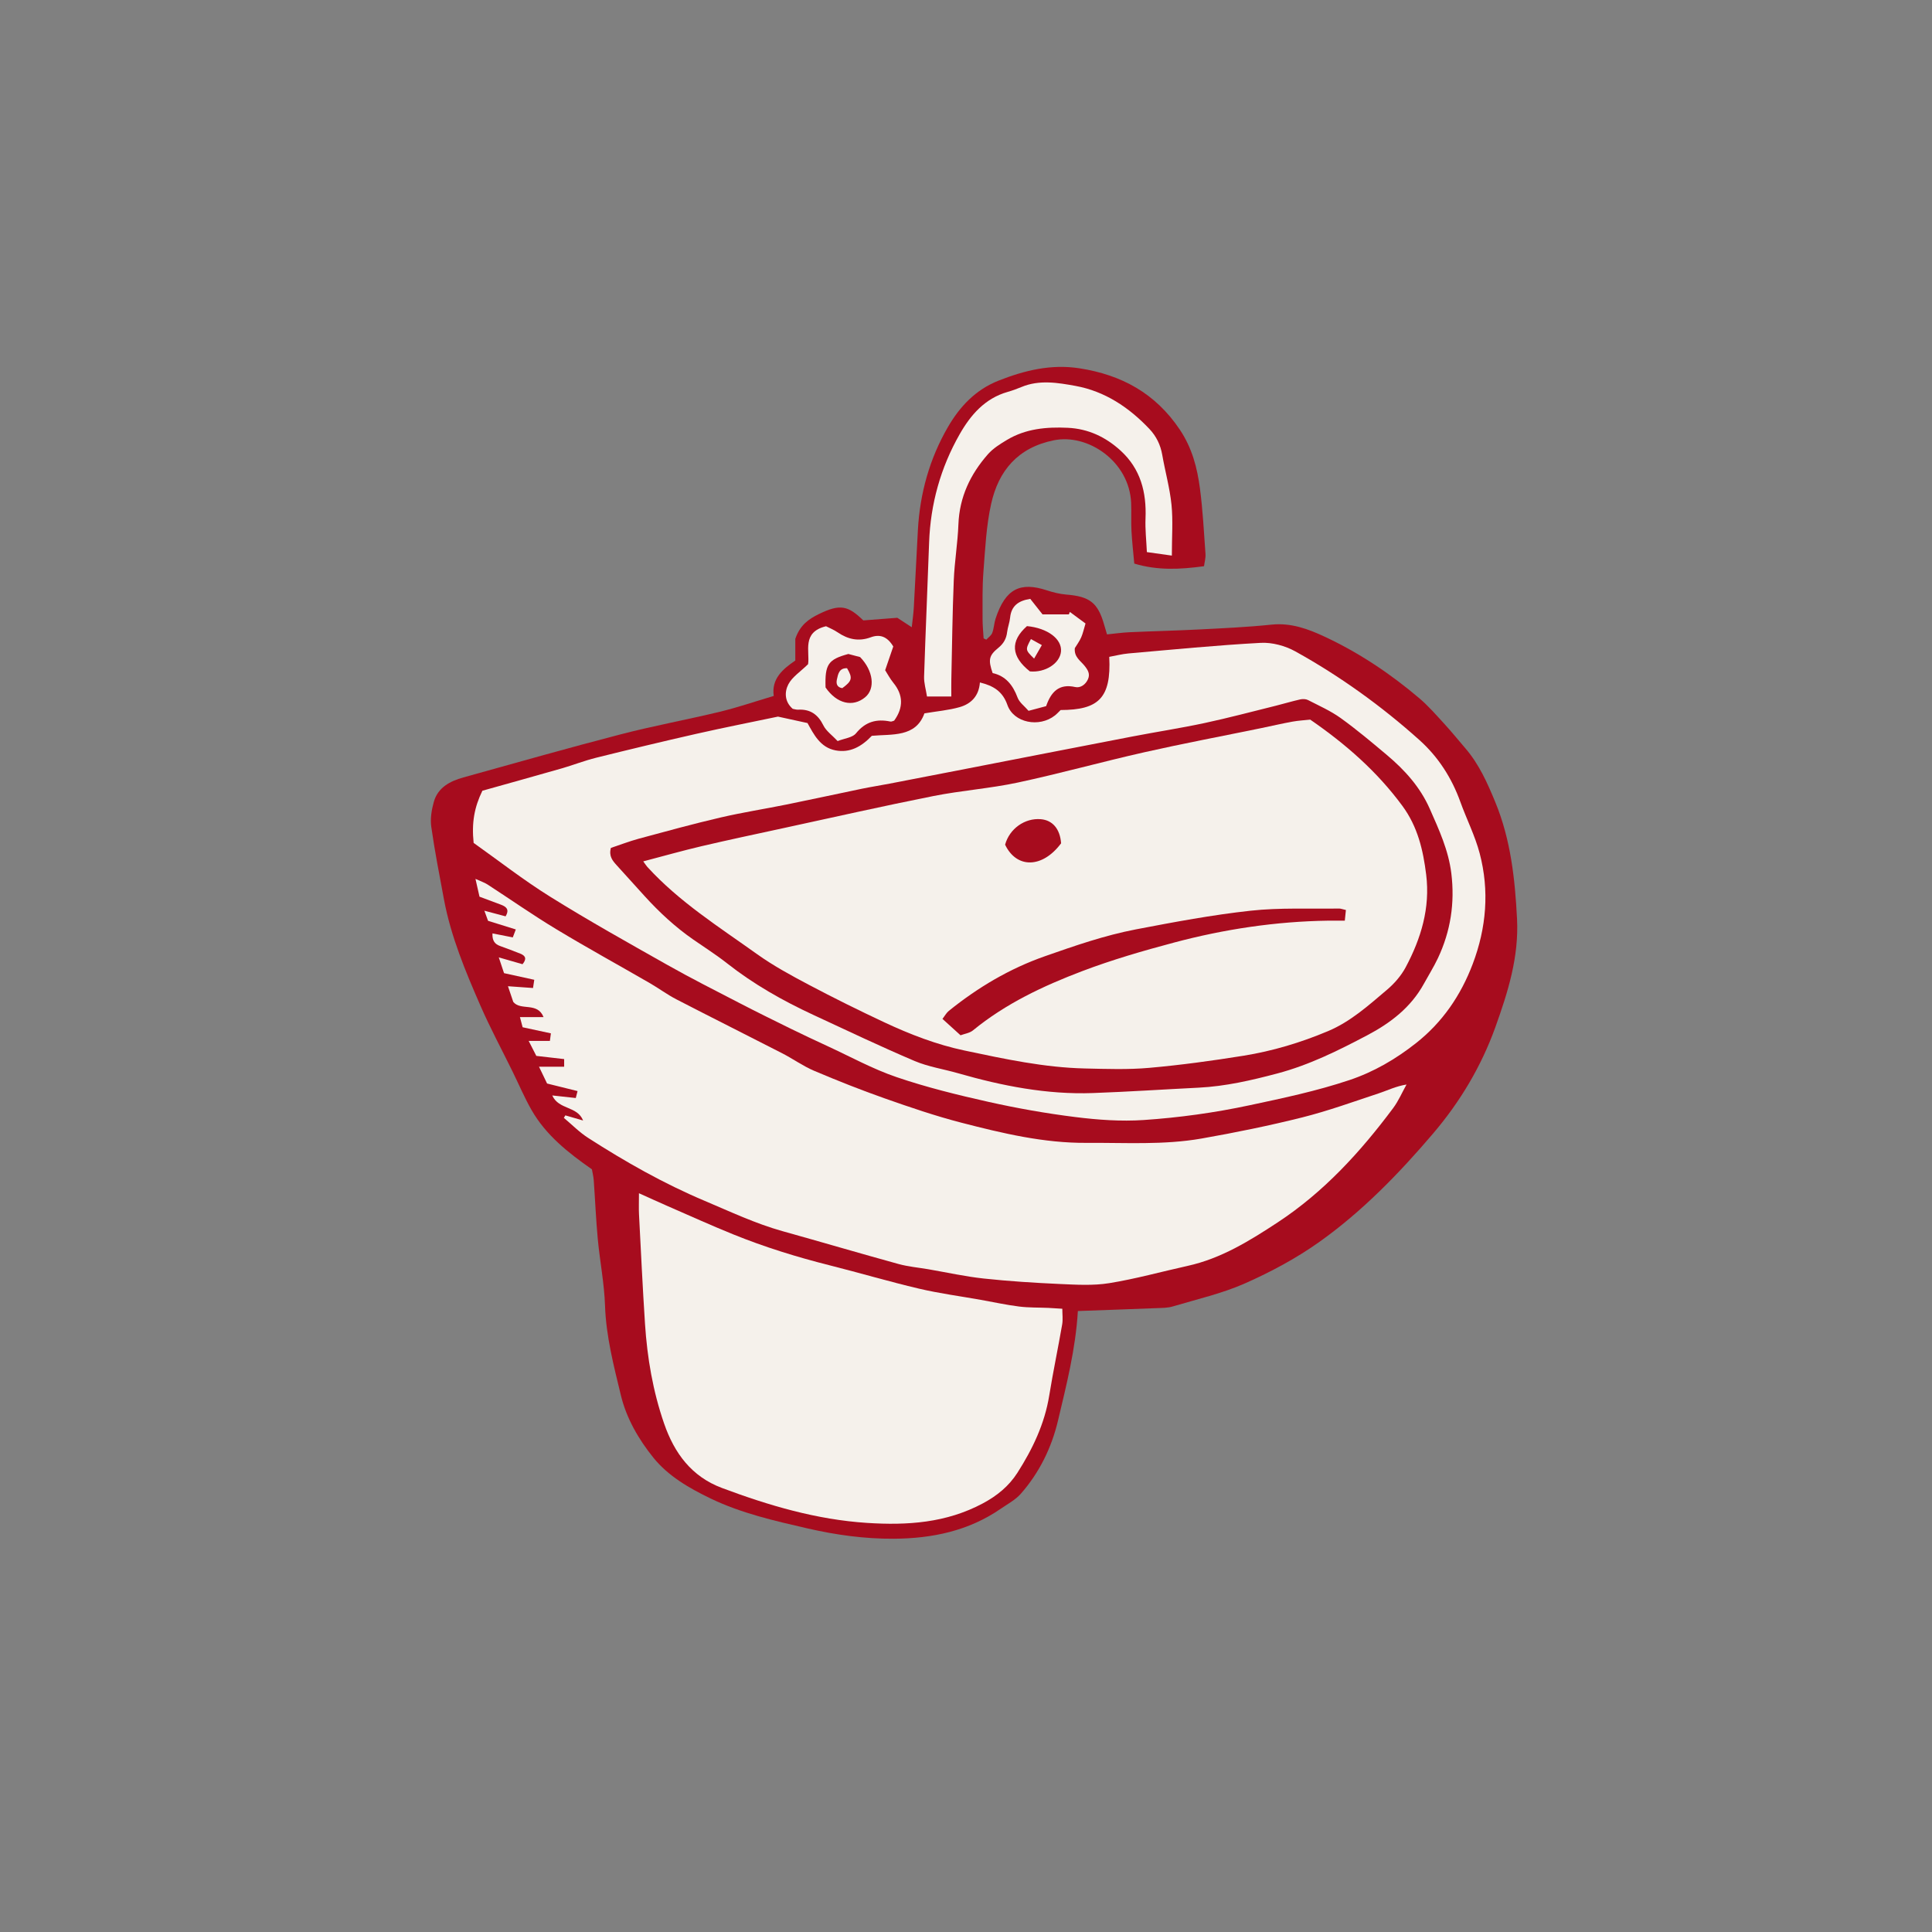 <svg version="1.1" id="svg" xmlns="http://www.w3.org/2000/svg" xmlns:xlink="http://www.w3.org/1999/xlink" x="0px" y="0px"
	 width="200px" height="200px" viewBox="0 0 200 200" enable-background="new 0 0 200 200" xml:space="preserve">
<rect x="0" y="0" width="200" height="200" fill="#808080" stroke="none"/>
<path class="stroke" fill="#a70c1e"  d="M157.042,95.107c-0.212-4.145-0.657-8.203-2.247-12.063c-0.809-1.968-1.673-3.915-3.08-5.556
	c-0.724-0.842-1.422-1.707-2.172-2.525c-0.844-0.919-1.667-1.873-2.613-2.677c-2.972-2.525-6.198-4.685-9.734-6.346
	c-1.754-0.824-3.539-1.489-5.574-1.278c-2.479,0.258-4.974,0.37-7.464,0.498c-2.399,0.124-4.801,0.178-7.2,0.286
	c-0.776,0.034-1.549,0.146-2.36,0.226c-0.11-0.371-0.204-0.675-0.29-0.979c-0.65-2.3-1.493-2.948-3.923-3.143
	c-0.68-0.055-1.364-0.226-2.015-0.438c-2.727-0.895-4.281-0.201-5.306,2.924c-0.157,0.48-0.169,1.013-0.347,1.483
	c-0.103,0.272-0.404,0.47-0.617,0.699c-0.092-0.045-0.185-0.09-0.277-0.135c-0.039-0.68-0.111-1.36-0.109-2.04
	c0.004-1.618-0.035-3.244,0.09-4.855c0.182-2.348,0.289-4.73,0.797-7.017c0.765-3.447,2.763-5.828,6.472-6.589
	c3.562-0.73,7.836,2.192,8.022,6.468c0.041,0.968-0.016,1.941,0.035,2.908c0.057,1.093,0.184,2.182,0.29,3.384
	c2.425,0.727,4.737,0.608,7.22,0.271c0.053-0.412,0.184-0.854,0.152-1.283c-0.16-2.253-0.279-4.516-0.572-6.753
	c-0.283-2.147-0.808-4.188-2.078-6.089c-2.523-3.777-6.055-5.689-10.4-6.362c-2.925-0.454-5.672,0.211-8.385,1.283
	c-2.379,0.941-4.009,2.699-5.221,4.786c-1.904,3.278-2.909,6.881-3.116,10.685c-0.146,2.681-0.275,5.363-0.425,8.043
	c-0.035,0.621-0.128,1.24-0.21,2.008c-0.564-0.369-0.944-0.617-1.496-0.978c-1.081,0.083-2.312,0.178-3.518,0.271
	c-1.574-1.518-2.382-1.748-4.627-0.643c-1.008,0.496-1.929,1.119-2.413,2.554c0,0.53,0,1.356,0,2.242
	c-1.31,0.896-2.483,1.892-2.234,3.667c-1.945,0.577-3.736,1.192-5.569,1.635c-3.409,0.824-6.864,1.455-10.257,2.335
	c-5.455,1.415-10.877,2.958-16.307,4.467c-1.381,0.385-2.634,1.036-3.055,2.532c-0.231,0.822-0.381,1.74-0.264,2.572
	c0.356,2.514,0.845,5.009,1.311,7.507c0.718,3.848,2.219,7.439,3.771,10.998c1.014,2.325,2.222,4.568,3.34,6.849
	c0.651,1.326,1.229,2.696,1.962,3.976c1.482,2.585,3.758,4.398,6.246,6.133c0.057,0.331,0.161,0.732,0.19,1.139
	c0.146,2.026,0.229,4.061,0.418,6.083c0.216,2.302,0.673,4.589,0.75,6.892c0.107,3.18,0.901,6.212,1.636,9.26
	c0.581,2.415,1.839,4.572,3.366,6.472c1.543,1.918,3.735,3.175,5.932,4.232c3.176,1.529,6.623,2.313,10.047,3.1
	c2.936,0.673,5.912,1.085,8.932,1.063c3.958-0.027,7.718-0.807,11.044-3.098c0.716-0.494,1.526-0.92,2.087-1.559
	c1.924-2.188,3.187-4.777,3.851-7.585c0.869-3.679,1.817-7.355,2.054-11.328c2.822-0.103,5.496-0.194,8.17-0.302
	c0.551-0.021,1.125-0.015,1.644-0.17c2.517-0.752,5.113-1.339,7.499-2.397c2.688-1.192,5.336-2.61,7.727-4.316
	c4.42-3.154,8.203-7.05,11.721-11.179c2.809-3.295,5.001-6.962,6.47-11.055C156.107,102.676,157.246,99.072,157.042,95.107z"/>
<path fill-rule="evenodd" clip-rule="evenodd" fill="#f5f1eb" class="fill" d="M58.526,115.463c0.544,0.158,1.089,0.315,1.837,0.532
	c-0.612-1.528-2.515-1.085-3.195-2.595c0.938,0.103,1.65,0.181,2.437,0.267c0.057-0.224,0.107-0.423,0.183-0.719
	c-1.049-0.261-2.021-0.501-3.153-0.782c-0.221-0.459-0.486-1.011-0.837-1.739c1.004,0,1.771,0,2.603,0c0-0.31,0-0.517,0-0.79
	c-0.942-0.108-1.848-0.212-2.882-0.331c-0.227-0.445-0.471-0.923-0.792-1.553c0.802,0,1.454,0,2.198,0
	c0.041-0.312,0.073-0.555,0.103-0.781c-1.011-0.218-1.951-0.42-2.926-0.63c-0.098-0.368-0.173-0.654-0.278-1.049
	c0.819,0,1.529,0,2.445,0c-0.636-1.598-2.356-0.624-3.136-1.573c-0.16-0.473-0.319-0.944-0.549-1.626
	c0.926,0.066,1.714,0.122,2.594,0.185c0.045-0.293,0.081-0.536,0.129-0.852c-1.088-0.237-2.107-0.461-3.13-0.686
	c-0.176-0.527-0.319-0.957-0.544-1.633c0.942,0.271,1.694,0.488,2.457,0.707c0.453-0.54,0.325-0.875-0.229-1.093
	c-0.688-0.271-1.378-0.536-2.074-0.784c-0.542-0.192-0.847-0.529-0.807-1.312c0.7,0.138,1.352,0.266,2.104,0.413
	c0.085-0.225,0.17-0.449,0.312-0.822c-1.006-0.312-1.914-0.595-2.874-0.895c-0.104-0.285-0.207-0.571-0.38-1.046
	c0.834,0.221,1.509,0.4,2.196,0.583c0.437-0.73,0.047-1.003-0.476-1.204c-0.729-0.279-1.461-0.547-2.225-0.831
	c-0.125-0.55-0.232-1.027-0.417-1.842c0.579,0.265,0.939,0.379,1.245,0.578c2.368,1.535,4.682,3.158,7.096,4.615
	c3.202,1.934,6.483,3.734,9.723,5.607c0.921,0.531,1.78,1.176,2.722,1.662c3.65,1.888,7.328,3.724,10.984,5.601
	c1.109,0.569,2.137,1.315,3.279,1.8c2.419,1.025,4.865,1.997,7.343,2.869c2.609,0.919,5.237,1.817,7.914,2.508
	c4.248,1.097,8.523,2.119,12.963,2.087c3.971-0.029,7.963,0.241,11.896-0.449c3.497-0.615,6.985-1.325,10.43-2.188
	c2.682-0.674,5.295-1.624,7.924-2.494c0.902-0.299,1.761-0.729,2.863-0.909c-0.456,0.816-0.828,1.694-1.382,2.438
	c-3.392,4.548-7.189,8.703-11.968,11.843c-2.898,1.904-5.849,3.731-9.311,4.494c-2.705,0.597-5.385,1.348-8.114,1.788
	c-1.671,0.271-3.417,0.162-5.124,0.086c-2.627-0.119-5.257-0.284-7.871-0.566c-1.921-0.206-3.818-0.631-5.727-0.959
	c-1.035-0.177-2.095-0.269-3.103-0.547c-4.003-1.102-7.984-2.278-11.984-3.393c-2.8-0.781-5.418-2.022-8.08-3.146
	c-4.225-1.782-8.208-4.038-12.059-6.516c-0.906-0.582-1.677-1.375-2.51-2.071C58.419,115.635,58.473,115.549,58.526,115.463z"/>
<path fill-rule="evenodd" clip-rule="evenodd" fill="#f5f1eb" class="fill" d="M49.03,87.257c-0.217-2.102,0.073-3.687,0.907-5.401
	c2.697-0.758,5.453-1.52,8.202-2.309c1.199-0.345,2.367-0.807,3.576-1.107c3.452-0.857,6.912-1.69,10.381-2.477
	c2.84-0.643,5.698-1.205,8.44-1.78c1.05,0.229,1.994,0.436,3.057,0.667c0.652,1.177,1.32,2.528,2.901,2.829
	c1.494,0.283,2.688-0.387,3.757-1.508c2.1-0.193,4.548,0.181,5.445-2.324c1.33-0.226,2.522-0.323,3.65-0.646
	c1.175-0.336,1.993-1.145,2.094-2.553c1.382,0.341,2.345,0.901,2.845,2.325c0.653,1.863,3.298,2.374,4.925,1.088
	c0.216-0.171,0.399-0.379,0.587-0.559c3.881-0.013,5.255-1.185,5.033-5.505c0.66-0.12,1.328-0.296,2.006-0.354
	c4.557-0.397,9.111-0.849,13.678-1.095c1.184-0.062,2.536,0.306,3.583,0.886c4.621,2.564,8.904,5.646,12.841,9.174
	c1.951,1.748,3.348,3.926,4.242,6.414c0.642,1.781,1.516,3.495,1.996,5.315c1.018,3.864,0.698,7.703-0.717,11.445
	c-1.236,3.269-3.146,6.062-5.907,8.229c-2.083,1.636-4.331,2.953-6.87,3.802c-3.385,1.132-6.852,1.863-10.334,2.605
	c-3.629,0.774-7.285,1.28-10.965,1.527c-2.338,0.157-4.727-0.016-7.059-0.307c-3.021-0.377-6.035-0.91-9.007-1.575
	c-3.198-0.716-6.398-1.502-9.496-2.557c-2.48-0.844-4.81-2.131-7.202-3.233c-1.258-0.58-2.512-1.171-3.756-1.78
	c-1.781-0.874-3.562-1.751-5.323-2.663c-2.499-1.293-5.012-2.563-7.461-3.946c-4.067-2.296-8.148-4.579-12.11-7.048
	C54.193,91.109,51.603,89.081,49.03,87.257z M63.239,87.776c-0.229,0.861,0.176,1.322,0.578,1.771
	c0.957,1.068,1.925,2.127,2.888,3.189c1.527,1.685,3.186,3.223,5.057,4.523c1.176,0.816,2.389,1.586,3.511,2.47
	c2.747,2.162,5.76,3.865,8.917,5.33c3.48,1.613,6.944,3.267,10.474,4.768c1.43,0.608,3.018,0.843,4.525,1.277
	c4.557,1.309,9.177,2.218,13.941,2.048c3.652-0.131,7.301-0.375,10.953-0.557c2.785-0.139,5.476-0.762,8.16-1.475
	c3.293-0.873,6.307-2.375,9.293-3.949c2.412-1.271,4.523-2.886,5.867-5.338c0.486-0.887,1.027-1.746,1.457-2.659
	c1.309-2.783,1.756-5.695,1.381-8.768c-0.294-2.391-1.275-4.513-2.227-6.669c-0.998-2.264-2.6-4.031-4.456-5.591
	c-1.558-1.309-3.118-2.623-4.768-3.81c-1.04-0.747-2.237-1.277-3.384-1.867c-0.225-0.115-0.554-0.124-0.809-0.066
	c-0.848,0.19-1.68,0.445-2.523,0.654c-2.461,0.608-4.91,1.264-7.389,1.794s-4.987,0.913-7.479,1.394
	c-5.893,1.135-11.782,2.289-17.674,3.435c-2.481,0.482-4.962,0.965-7.445,1.442c-0.953,0.184-1.912,0.332-2.862,0.527
	c-2.574,0.532-5.141,1.096-7.717,1.618c-2.308,0.469-4.641,0.83-6.933,1.364c-2.835,0.66-5.645,1.433-8.457,2.192
	C65.116,87.098,64.141,87.477,63.239,87.776z"/>
<path fill-rule="evenodd" clip-rule="evenodd" fill="#f5f1eb" class="fill" d="M66.145,123.523c1.185,0.532,2.045,0.928,2.914,1.307
	c2.276,0.991,4.538,2.018,6.838,2.949c3.253,1.318,6.599,2.354,10.005,3.211c3.086,0.775,6.139,1.684,9.235,2.411
	c2.109,0.495,4.268,0.78,6.405,1.161c1.317,0.235,2.629,0.523,3.955,0.69c1.001,0.126,2.021,0.096,3.033,0.141
	c0.414,0.019,0.826,0.05,1.44,0.088c0,0.569,0.075,1.111-0.014,1.624c-0.425,2.455-0.941,4.896-1.339,7.354
	c-0.475,2.934-1.721,5.538-3.294,8.002c-0.883,1.382-2.104,2.38-3.581,3.169c-3.789,2.026-7.812,2.29-11.981,2.021
	c-5.229-0.338-10.168-1.799-15.029-3.619c-3.147-1.179-4.922-3.597-5.984-6.665c-1.157-3.344-1.747-6.796-1.977-10.312
	c-0.247-3.782-0.425-7.57-0.622-11.355C66.119,125.108,66.145,124.514,66.145,123.523z"/>
<path fill-rule="evenodd" clip-rule="evenodd" fill="#f5f1eb" class="fill" d="M121.309,57.515c-0.847-0.119-1.634-0.229-2.585-0.362
	c-0.055-1.225-0.187-2.359-0.14-3.486c0.111-2.71-0.512-5.13-2.578-7.016c-1.545-1.411-3.338-2.265-5.471-2.366
	c-2.209-0.103-4.352,0.09-6.291,1.252c-0.704,0.422-1.438,0.877-1.971,1.482c-1.816,2.063-2.951,4.429-3.058,7.254
	c-0.073,1.937-0.402,3.864-0.481,5.801c-0.14,3.415-0.176,6.834-0.252,10.25c-0.012,0.547-0.002,1.094-0.002,1.777
	c-0.842,0-1.601,0-2.518,0c-0.111-0.726-0.322-1.396-0.301-2.058c0.148-4.622,0.358-9.241,0.519-13.862
	c0.14-4.004,1.188-7.76,3.161-11.226c1.137-1.996,2.612-3.711,4.965-4.383c0.488-0.14,0.967-0.313,1.436-0.509
	c1.85-0.773,3.777-0.443,5.596-0.113c3.025,0.551,5.533,2.218,7.646,4.453c0.715,0.756,1.149,1.644,1.331,2.683
	c0.301,1.726,0.782,3.428,0.958,5.165C121.439,53.891,121.309,55.562,121.309,57.515z"/>
<path fill-rule="evenodd" clip-rule="evenodd" fill="#f5f1eb" class="fill" d="M91.631,69.381c0.225,0.348,0.493,0.866,0.855,1.31
	c1.013,1.24,1.061,2.553,0.076,3.911c-0.121,0.031-0.266,0.117-0.387,0.092c-1.432-0.297-2.583,0.011-3.562,1.218
	c-0.367,0.452-1.2,0.525-1.901,0.803c-0.574-0.611-1.185-1.033-1.472-1.615c-0.563-1.141-1.364-1.706-2.628-1.634
	c-0.179,0.01-0.362-0.057-0.549-0.088c-0.849-0.731-0.866-1.746-0.452-2.539c0.398-0.763,1.239-1.296,2.04-2.082
	c0.206-1.291-0.687-3.316,1.86-3.928c0.334,0.172,0.805,0.359,1.213,0.638c1.066,0.724,2.169,0.966,3.416,0.506
	c0.94-0.348,1.711-0.088,2.331,0.952C92.253,67.562,92.003,68.292,91.631,69.381z M85.461,71.165
	c1.162,1.689,2.819,2.079,4.103,1.012c1.067-0.888,0.85-2.737-0.526-4.157c-0.387-0.102-0.827-0.218-1.217-0.321
	C85.727,68.27,85.387,68.767,85.461,71.165z"/>
<path fill-rule="evenodd" clip-rule="evenodd" fill="#f5f1eb" class="fill" d="M106.653,61.995c0.377,0.477,0.771,0.975,1.269,1.604
	c0.838,0,1.782,0,2.727,0c0.033-0.084,0.066-0.169,0.1-0.253c0.527,0.39,1.057,0.779,1.623,1.198
	c-0.178,0.587-0.269,1.037-0.452,1.446c-0.186,0.416-0.464,0.79-0.655,1.105c-0.091,0.92,0.591,1.305,1.006,1.826
	c0.34,0.426,0.596,0.832,0.361,1.378c-0.247,0.574-0.791,0.943-1.32,0.824c-1.684-0.381-2.504,0.495-3.017,1.976
	c-0.585,0.156-1.145,0.306-1.82,0.486c-0.415-0.483-0.948-0.862-1.136-1.37c-0.484-1.303-1.241-2.245-2.583-2.539
	c-0.468-1.368-0.397-1.807,0.593-2.613c0.545-0.443,0.828-0.948,0.908-1.63c0.061-0.499,0.257-0.983,0.307-1.482
	C104.684,62.734,105.404,62.187,106.653,61.995z M106.312,64.815c-1.768,1.565-1.646,3.149,0.302,4.688
	c1.584,0.149,3.107-0.823,3.22-2.058C109.951,66.159,108.453,65.018,106.312,64.815z"/>
<path fill-rule="evenodd" clip-rule="evenodd" fill="#f5f1eb" class="fill" d="M66.588,89.169c2.137-0.56,4.078-1.112,6.041-1.572
	c2.787-0.653,5.588-1.246,8.386-1.852c5.195-1.125,10.381-2.299,15.594-3.336c2.899-0.577,5.874-0.784,8.761-1.402
	c4.382-0.938,8.704-2.145,13.077-3.131c4.01-0.905,8.051-1.667,12.078-2.495c1.086-0.223,2.166-0.477,3.256-0.676
	c0.632-0.114,1.277-0.147,1.853-0.211c3.69,2.544,6.933,5.384,9.546,8.938c1.58,2.148,2.145,4.57,2.458,7.114
	c0.427,3.45-0.535,6.612-2.13,9.598c-0.468,0.874-1.176,1.682-1.938,2.326c-1.896,1.604-3.752,3.286-6.094,4.271
	c-2.824,1.188-5.747,2.066-8.763,2.549c-3.235,0.519-6.488,0.965-9.749,1.253c-2.198,0.194-4.426,0.114-6.639,0.064
	c-4.229-0.094-8.35-0.988-12.467-1.856c-2.894-0.61-5.65-1.674-8.321-2.926c-2.631-1.232-5.237-2.523-7.805-3.881
	c-1.834-0.97-3.676-1.969-5.359-3.172c-3.939-2.817-8.066-5.416-11.368-9.039C66.915,89.635,66.844,89.518,66.588,89.169z
	 M139.328,94.204c-0.361-0.08-0.539-0.156-0.715-0.153c-3.051,0.051-6.125-0.106-9.146,0.225c-3.983,0.435-7.939,1.178-11.88,1.933
	c-3.221,0.618-6.32,1.692-9.42,2.78c-3.678,1.29-6.931,3.231-9.937,5.649c-0.261,0.21-0.43,0.534-0.667,0.837
	c0.652,0.592,1.195,1.083,1.871,1.697c0.409-0.155,0.941-0.223,1.293-0.512c3.375-2.764,7.271-4.597,11.29-6.124
	c3.099-1.178,6.304-2.106,9.511-2.96c5.229-1.393,10.561-2.192,15.984-2.27c0.542-0.008,1.083-0.002,1.701-0.002
	C139.257,94.895,139.287,94.602,139.328,94.204z M109.845,87.298c-0.112-1.5-0.891-2.396-2.108-2.496
	c-1.66-0.137-3.241,0.994-3.688,2.64C105.238,89.934,107.912,89.894,109.845,87.298z"/>
<path fill-rule="evenodd" clip-rule="evenodd" fill="#f5f1eb" class="fill" d="M87.688,69.175c0.596,1.02,0.525,1.315-0.494,2.062
	c-0.534-0.078-0.658-0.445-0.56-0.896C86.759,69.765,86.874,69.141,87.688,69.175z"/>
<path fill-rule="evenodd" clip-rule="evenodd" fill="#f5f1eb" class="fill" d="M106.721,66.157c0.381,0.21,0.681,0.376,1.131,0.625
	c-0.287,0.502-0.533,0.93-0.801,1.396C106.13,67.272,106.13,67.272,106.721,66.157z"/>
</svg>
